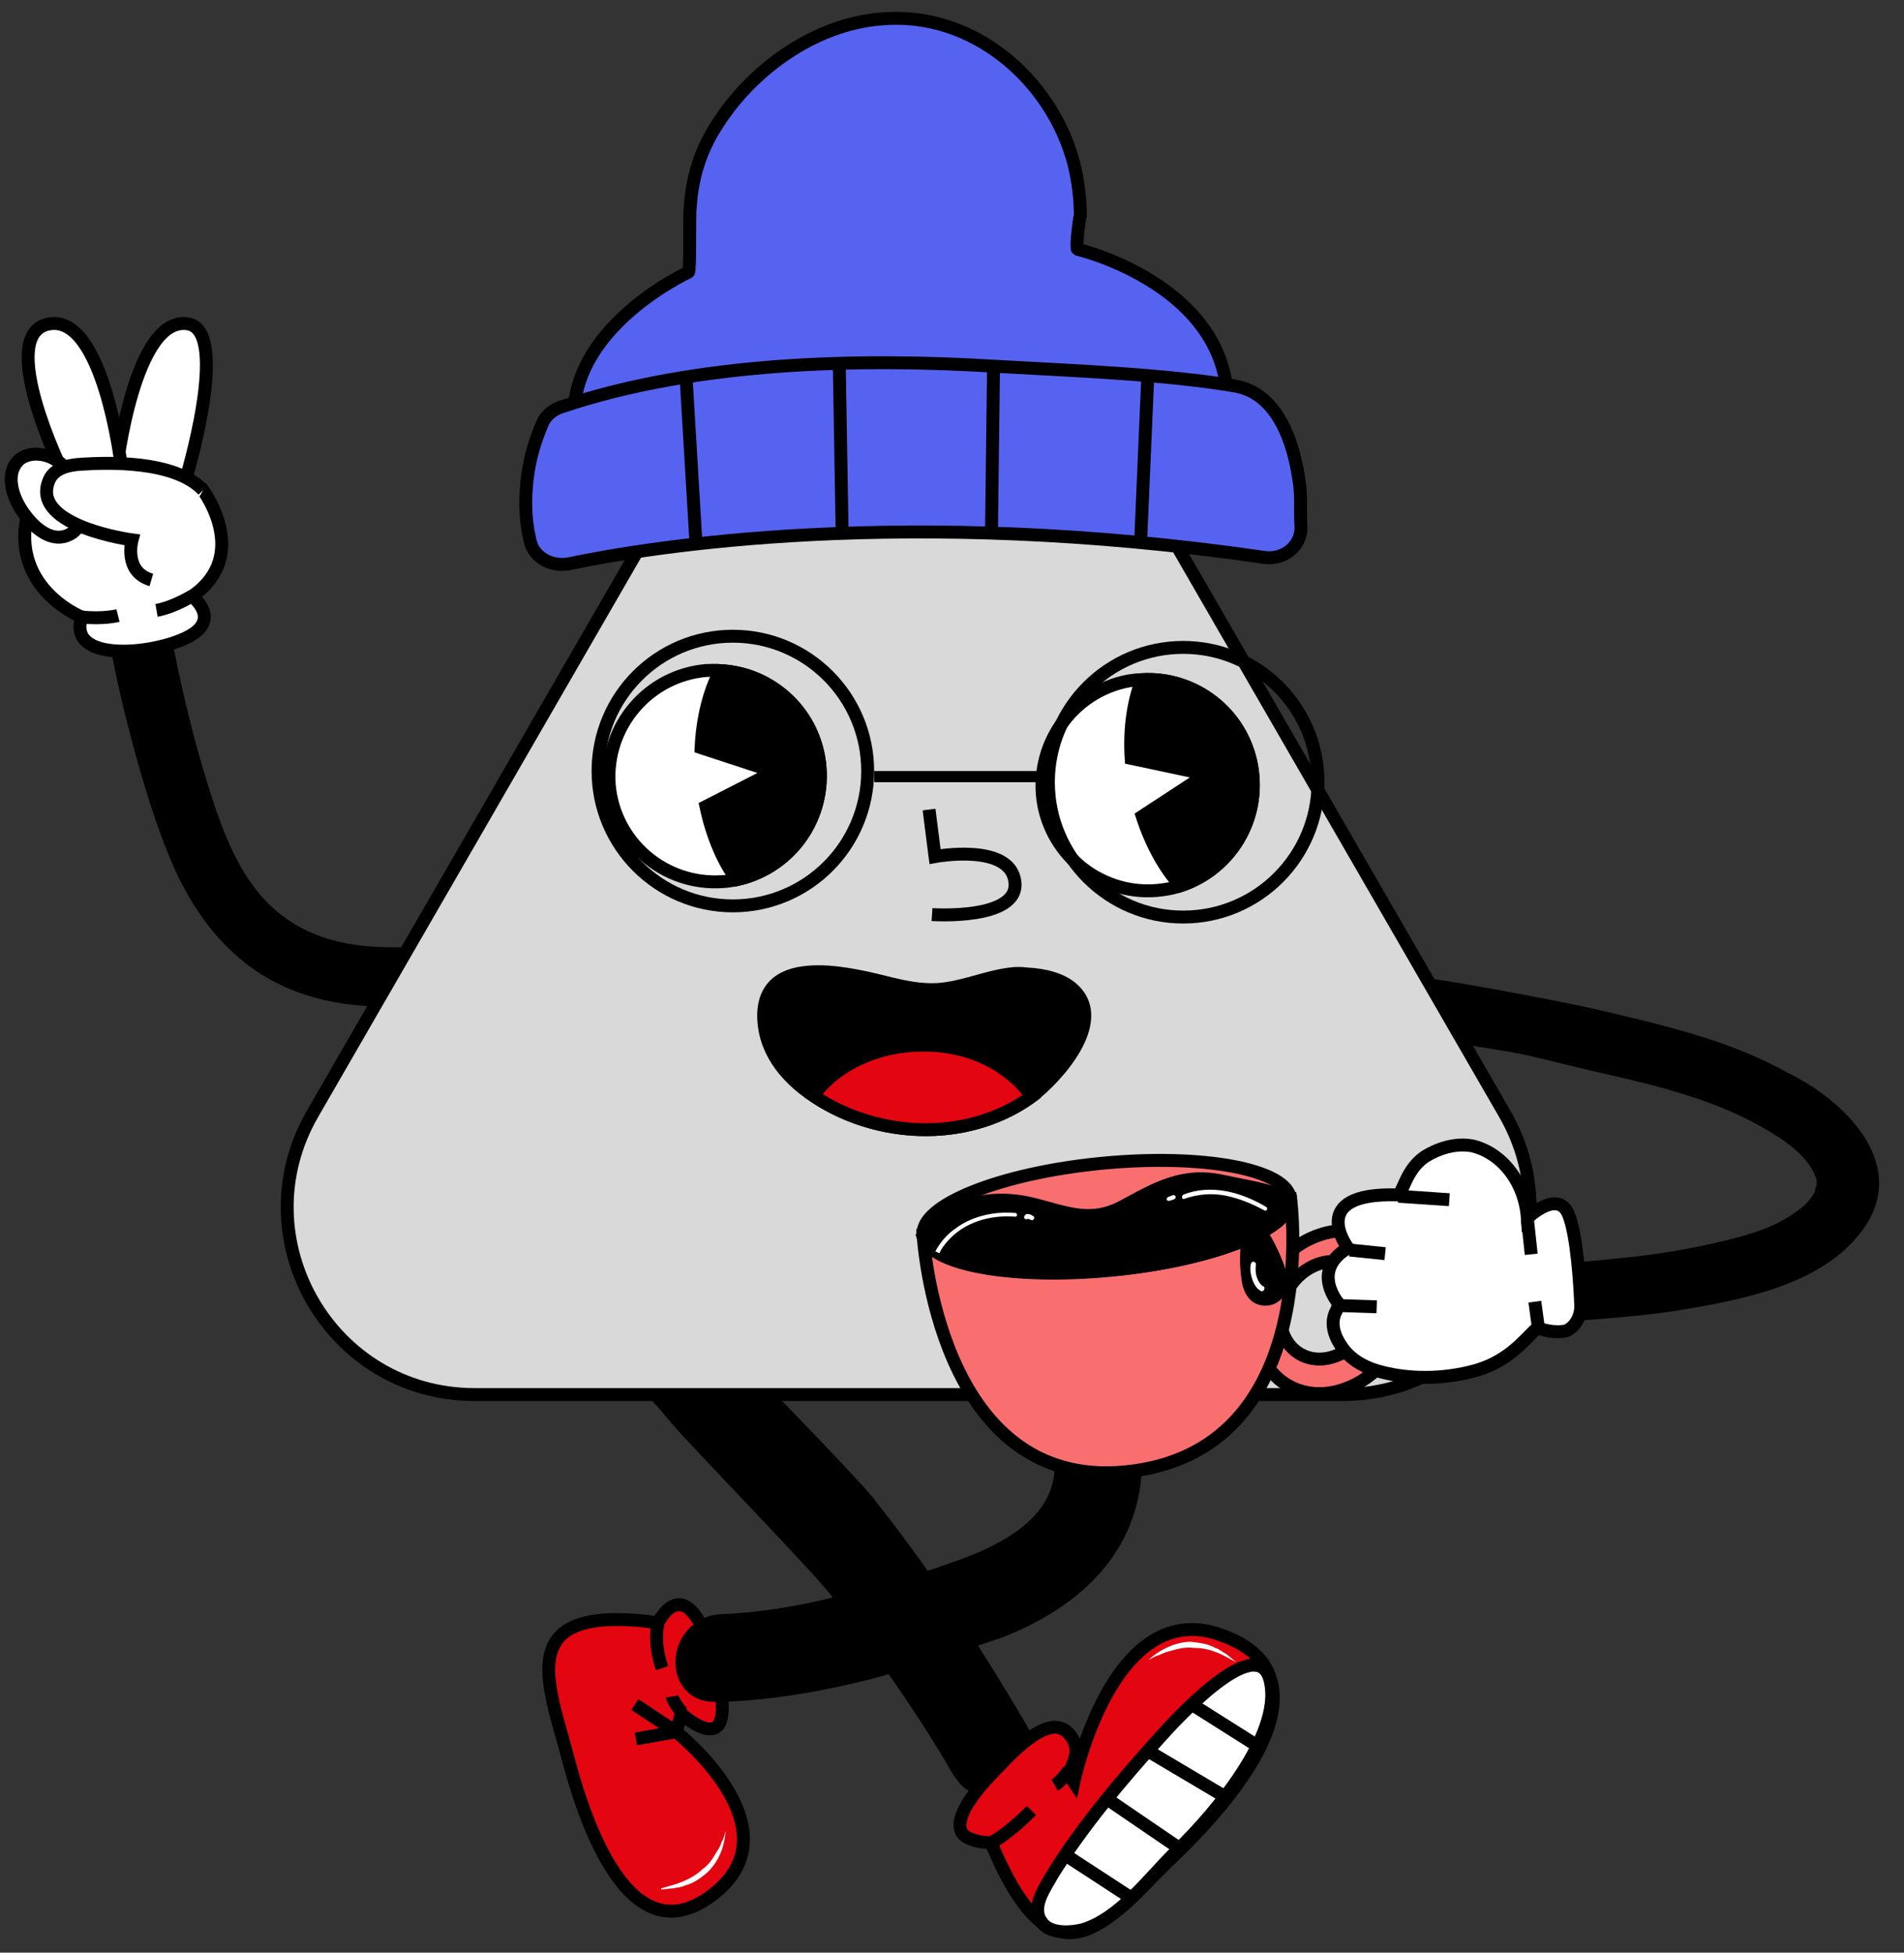 <svg width="118" height="121" viewBox="0 0 118 121" fill="none" xmlns="http://www.w3.org/2000/svg">
<rect x="0" y="0" width="118" height="121" fill="#333333" stroke="none"/>
<path d="M6.992 29.224C7.91 29.04 9.104 29.638 9.242 30.649C10.114 37.225 11.216 43.709 13.327 50.009C14.154 52.446 15.302 55.067 17.413 56.676C19.571 58.378 22.188 58.746 24.85 58.7C28.156 58.608 31.369 57.964 34.675 57.872C35.685 57.826 36.511 58.884 36.465 59.849C36.419 60.861 35.501 61.551 34.491 61.551C28.431 61.781 21.912 63.85 16.311 60.447C13.603 58.792 11.767 56.125 10.573 53.274C9.333 50.285 8.461 47.112 7.681 43.985C6.671 39.846 6.074 35.616 5.523 31.431C5.431 30.42 5.936 29.454 6.992 29.224Z" fill="black"/>
<path d="M7.222 29.086C7.222 29.086 8.323 19.476 11.675 20.073C14.291 20.579 11.491 29.776 11.491 29.776L7.222 29.086Z" fill="white" stroke="black" stroke-width="0.8" stroke-miterlimit="10"/>
<path d="M3.87 29.224C3.87 29.224 -0.308 20.671 3.044 20.073C6.395 19.476 7.497 28.764 7.497 28.764L3.87 29.224Z" fill="white" stroke="black" stroke-width="0.8" stroke-miterlimit="10"/>
<path d="M12.547 30.328C12.547 30.328 15.623 34.374 11.904 36.949C11.904 36.949 13.832 38.421 11.537 39.525C9.241 40.628 4.146 40.996 5.064 38.237C5.064 38.237 -0.124 36.168 2.08 30.695L12.547 30.328Z" fill="white" stroke="black" stroke-width="0.8" stroke-miterlimit="10"/>
<path d="M11.95 36.904C11.95 36.904 10.757 37.639 9.701 37.823" stroke="black" stroke-width="0.8" stroke-miterlimit="10"/>
<path d="M7.313 38.145C7.313 38.145 6.395 38.375 5.11 38.237" stroke="black" stroke-width="0.8" stroke-miterlimit="10"/>
<path d="M1.483 28.305C2.034 28.029 2.814 28.12 3.365 28.442C4.192 28.902 4.651 29.868 4.926 30.742C5.156 31.477 5.247 32.443 4.513 32.995C3.457 33.731 2.401 32.949 1.712 32.121C1.07 31.339 0.519 30.236 0.748 29.224C0.886 28.764 1.162 28.442 1.483 28.305Z" fill="white" stroke="black" stroke-width="0.8" stroke-miterlimit="10"/>
<path d="M12.593 30.374C10.802 28.488 6.579 28.672 5.064 28.764C4.191 28.81 3.273 29.04 2.998 29.868C1.988 32.627 8.186 33.455 8.186 33.455C8.186 33.455 7.635 35.432 9.379 35.938" fill="white"/>
<path d="M12.593 30.374C10.802 28.488 6.579 28.672 5.064 28.764C4.191 28.81 3.273 29.04 2.998 29.868C1.988 32.627 8.186 33.455 8.186 33.455C8.186 33.455 7.635 35.432 9.379 35.938" stroke="black" stroke-width="0.8" stroke-miterlimit="10"/>
<path d="M40.782 100.555C40.782 100.555 42.594 96.799 44.282 103.059C46.094 109.757 42.219 106.189 42.219 106.189L41.907 107.316C41.907 107.316 49.344 113.2 44.344 117.269C39.345 121.338 36.47 113.763 35.22 109.006C33.97 104.248 31.658 99.303 40.782 100.555Z" fill="#E30611" stroke="black" stroke-width="0.8" stroke-miterlimit="10"/>
<path d="M40.782 100.555C40.782 100.555 40.47 101.745 41.032 103.372Z" fill="black"/>
<path d="M40.782 100.555C40.782 100.555 40.47 101.745 41.032 103.372" stroke="black" stroke-width="0.8" stroke-miterlimit="10"/>
<path d="M41.657 105.125C41.657 105.125 41.72 105.5 42.282 106.126Z" fill="black"/>
<path d="M41.657 105.125C41.657 105.125 41.72 105.5 42.282 106.126" stroke="black" stroke-width="0.8" stroke-miterlimit="10"/>
<path d="M41.907 107.315L39.345 105.625" stroke="black" stroke-width="0.8" stroke-miterlimit="10"/>
<path d="M41.907 107.315L39.407 107.754" stroke="black" stroke-width="0.8" stroke-miterlimit="10"/>
<path d="M44.969 113.45C44.907 113.701 44.844 113.951 44.719 114.139C44.657 114.389 44.532 114.577 44.407 114.765C44.157 115.203 43.907 115.579 43.532 115.829C43.22 116.142 42.782 116.392 42.345 116.58C41.907 116.768 41.407 116.893 40.97 117.018V117.081C41.22 117.081 41.47 117.018 41.72 117.018C41.97 116.956 42.22 116.956 42.47 116.831C42.97 116.705 43.407 116.392 43.782 116.079C44.532 115.391 44.907 114.452 44.969 113.45Z" fill="white"/>
<path d="M44.344 105.062C44.469 105.062 44.532 105.062 44.657 105.062C48.407 104.937 52.156 104.186 55.843 103.121C56.218 102.996 56.593 102.871 56.968 102.746C58.156 102.37 59.281 101.995 60.406 101.619C60.781 101.494 61.156 101.369 61.531 101.243C61.656 101.181 61.781 101.181 61.906 101.118C66.28 99.428 69.967 96.361 70.342 91.353C70.53 88.223 69.405 85.594 67.53 83.34C66.405 84.53 65.28 85.594 64.28 86.595C64.968 87.534 65.468 88.599 65.655 89.725C66.468 94.045 62.468 96.048 59.031 97.237C58.656 97.362 58.281 97.488 57.968 97.613C57.906 97.613 57.781 97.675 57.718 97.675C56.468 98.051 55.218 98.489 53.906 98.802C53.594 98.865 53.281 98.99 52.969 99.052C50.281 99.804 47.469 100.304 44.719 100.43C44.282 100.43 43.907 100.555 43.594 100.743C41.594 101.807 41.844 105.125 44.344 105.062Z" fill="black" stroke="black" stroke-width="0.8" stroke-miterlimit="10"/>
<path d="M40.776 86.611C41.213 87.049 41.588 87.55 42.026 88.051C43.088 89.303 50.663 97.113 51.725 98.49C54.537 102.184 57.412 106.253 59.412 109.758C59.537 109.946 59.662 110.071 59.787 110.259C61.474 112.074 64.974 110.071 63.599 107.692C63.474 107.442 63.349 107.254 63.224 107.004C61.224 103.623 59.037 100.118 56.662 96.863C55.725 95.548 54.725 94.234 53.725 92.982C52.85 91.855 45.401 84.232 44.401 83.168C44.338 83.105 44.276 83.043 44.213 82.98L44.276 83.231C44.151 83.418 41.463 85.985 40.776 86.611Z" fill="black" stroke="black" stroke-width="0.8" stroke-miterlimit="10"/>
<path d="M61.427 114.192C62.489 116.759 63.489 118.261 64.489 119.075C67.239 121.266 69.864 117.76 72.801 114.943C75.801 112.064 79.8 107.369 78.738 104.051C78.426 102.925 77.488 101.986 75.801 101.36C68.989 98.731 66.552 110.436 66.552 110.436L66.177 109.873C66.302 109.748 66.614 109.184 66.677 108.621C66.739 107.995 66.302 107.306 65.802 107.119C64.677 106.618 62.864 108.433 61.927 109.435C61.052 110.311 58.989 112.44 59.614 113.566C59.677 113.691 60.052 114.13 61.427 114.192Z" fill="#E30611" stroke="black" stroke-width="0.8" stroke-miterlimit="10"/>
<path d="M61.427 114.192C61.427 114.192 62.364 113.754 63.927 112.189" stroke="black" stroke-width="0.8" stroke-miterlimit="10"/>
<path d="M65.364 110.624C65.364 110.624 65.802 110.374 66.239 109.685" stroke="black" stroke-width="0.8" stroke-miterlimit="10"/>
<path d="M71.176 102.862C71.426 102.737 71.614 102.611 71.864 102.549C72.114 102.424 72.301 102.361 72.551 102.298C72.989 102.173 73.489 102.048 73.926 102.111C74.364 102.111 74.864 102.173 75.301 102.361C75.739 102.486 76.176 102.799 76.613 102.987C76.426 102.862 76.238 102.674 75.988 102.486C75.739 102.361 75.551 102.173 75.301 102.111C74.864 101.86 74.364 101.798 73.801 101.735C72.926 101.735 71.926 102.173 71.176 102.862Z" fill="white"/>
<path d="M64.489 119.012C64.552 119.075 64.614 119.2 64.677 119.263C65.239 119.826 66.364 119.763 67.114 119.576C69.364 118.887 71.114 116.508 72.739 114.881C75.739 112.001 79.613 107.118 78.676 103.989C77.801 101.172 72.864 106.555 71.864 107.682C69.489 110.311 67.114 113.128 65.239 116.133C64.802 116.946 63.927 118.073 64.489 119.012Z" fill="white" stroke="black" stroke-width="0.8" stroke-miterlimit="10"/>
<path d="M77.926 108.183L73.864 105.616" stroke="black" stroke-width="0.8" stroke-miterlimit="10"/>
<path d="M75.988 111.375L71.239 108.558" stroke="black" stroke-width="0.8" stroke-miterlimit="10"/>
<path d="M73.238 114.631L68.739 111.563" stroke="black" stroke-width="0.8" stroke-miterlimit="10"/>
<path d="M70.051 117.572L66.114 115.006" stroke="black" stroke-width="0.8" stroke-miterlimit="10"/>
<path d="M66.358 22.43L93.254 69.016C97.719 76.749 92.138 86.416 83.208 86.416H29.416C20.486 86.416 14.905 76.749 19.37 69.016L46.266 22.43C50.731 14.697 61.893 14.697 66.358 22.43Z" fill="#D9D9D9" stroke="black" stroke-width="0.8"/>
<path d="M66.78 15.447C66.78 15.447 77.589 17.988 75.909 26.891L55.744 27.98L35.755 27.338C34.239 20.736 42.669 16.864 42.669 16.864C42.792 16.802 42.712 13.219 42.772 12.91C42.885 11.056 43.37 9.386 44.41 7.775C46.55 4.367 50.421 1.506 54.614 1.176C60.348 0.653 65.244 5.015 66.567 10.197C66.82 11.246 66.949 12.296 66.954 13.346C66.893 13.47 66.657 15.386 66.78 15.447Z" fill="#5663F1" stroke="black" stroke-width="0.8" stroke-miterlimit="10"/>
<path d="M35.24 34.94C40.354 33.864 56.131 31.315 78.354 34.54C79.588 34.719 80.694 33.787 80.626 32.614C80.559 31.626 80.677 30.637 80.487 29.65C80.167 27.49 79.225 24.406 76.57 23.925C72.372 23.205 66.881 22.986 61.76 22.702C53.492 22.188 43.191 22.363 34.695 25.246C34.202 25.434 33.772 25.806 33.59 26.301C33.163 27.292 32.739 28.591 32.624 30.197C32.507 31.495 32.637 32.668 32.889 33.655C33.14 34.518 34.13 35.131 35.24 34.94Z" fill="#5663F1" stroke="black" stroke-width="0.8" stroke-miterlimit="10"/>
<path d="M42.518 23.354L43.129 33.606" stroke="black" stroke-width="0.8" stroke-miterlimit="10"/>
<path d="M52.013 22.502L52.193 33.128" stroke="black" stroke-width="0.8" stroke-miterlimit="10"/>
<path d="M61.575 22.701L61.445 33.143" stroke="black" stroke-width="0.8" stroke-miterlimit="10"/>
<path d="M71.138 23.209L70.698 33.405" stroke="black" stroke-width="0.8" stroke-miterlimit="10"/>
<path d="M63.947 67.941C61.1 70.01 57.382 70.47 54.031 69.55C52.837 69.228 51.551 68.676 50.404 67.895C48.613 66.699 47.282 64.998 47.328 62.79C47.42 60.767 48.935 60.215 50.725 60.215C52.286 60.215 54.076 60.675 55.178 60.951C56.142 61.181 57.06 61.365 58.07 61.319C59.631 61.227 61.1 60.537 62.615 60.353C62.937 60.307 63.258 60.307 63.625 60.353C64.681 60.399 65.875 60.675 66.564 61.365C68.584 63.342 65.508 66.745 63.947 67.941Z" fill="black" stroke="black" stroke-width="0.8" stroke-miterlimit="10"/>
<path d="M63.947 67.941C61.1 70.01 57.382 70.47 54.031 69.55C52.837 69.228 51.551 68.676 50.404 67.894C51.781 66.009 54.306 64.768 57.152 64.768C60.09 64.722 62.569 66.009 63.947 67.941Z" fill="#E30611" stroke="black" stroke-width="0.8" stroke-miterlimit="10"/>
<path d="M87.177 79.73C86.735 77.088 84.319 75.633 81.755 76.532C79.184 77.393 77.451 80.247 77.857 82.895C78.299 85.537 80.715 86.992 83.279 86.094C85.85 85.232 87.62 82.372 87.177 79.73ZM82.668 84.062C81.128 84.594 79.662 83.716 79.396 82.131C79.13 80.546 80.166 78.857 81.706 78.325C83.246 77.793 84.712 78.671 84.977 80.257C85.243 81.842 84.214 83.568 82.668 84.062Z" fill="#F96F6F" stroke="black" stroke-width="0.8" stroke-miterlimit="10"/>
<path d="M79.99 74.302C79.99 74.302 82.074 89.978 69.754 91.205C58.081 92.362 57.21 76.52 57.21 76.52L79.99 74.302Z" fill="#F96F6F" stroke="black" stroke-width="0.8" stroke-miterlimit="10"/>
<path d="M79.972 74.291C79.796 72.463 74.559 71.475 68.275 72.086C61.99 72.697 57.038 74.675 57.214 76.504C57.39 78.332 62.627 79.32 68.911 78.709C75.196 78.098 80.148 76.12 79.972 74.291Z" fill="#F96F6F" stroke="black" stroke-width="0.8" stroke-miterlimit="10"/>
<path d="M57.964 77.551C57.531 77.276 57.285 76.968 57.184 76.597C58.735 74.746 61.122 73.955 63.863 74.578C65.963 75.077 67.491 75.866 69.558 74.78C71.656 73.65 73.308 72.635 75.847 73.214C77.136 73.501 78.72 73.699 79.991 74.338C80.062 76.148 75.155 78.101 68.933 78.686C64.201 79.136 60.059 78.71 58.216 77.664" fill="black"/>
<path d="M57.964 77.551C57.531 77.276 57.285 76.968 57.184 76.597C58.735 74.746 61.122 73.955 63.863 74.578C65.963 75.077 67.491 75.866 69.558 74.78C71.656 73.65 73.308 72.635 75.847 73.214C77.136 73.501 78.72 73.699 79.991 74.338C80.062 76.148 75.155 78.101 68.933 78.686C64.201 79.136 60.059 78.71 58.216 77.664" stroke="black" stroke-width="0.8" stroke-miterlimit="10"/>
<path d="M73.346 74.026C74.181 73.691 75.105 73.651 75.985 73.813C76.865 73.975 77.702 74.338 78.475 74.789C78.607 74.883 78.488 75.097 78.356 75.003C77.589 74.59 76.796 74.258 75.954 74.09C75.112 73.922 74.232 73.993 73.39 74.29C73.245 74.353 73.201 74.089 73.346 74.026Z" fill="white"/>
<path d="M57.965 77.548C58.26 76.994 58.68 76.496 59.201 76.137C59.855 75.638 60.621 75.354 61.451 75.214C61.941 75.131 62.406 75.13 62.915 75.161C63.072 75.173 63.072 75.406 62.915 75.393C61.344 75.271 59.716 75.739 58.681 76.962C58.486 77.189 58.329 77.409 58.216 77.661L57.965 77.548Z" fill="white"/>
<path d="M72.365 74.19C72.472 74.133 72.585 74.114 72.692 74.057C72.768 74.044 72.812 74.075 72.862 74.145C72.875 74.22 72.844 74.264 72.774 74.315C72.699 74.328 72.592 74.385 72.517 74.397L72.479 74.404C72.441 74.41 72.403 74.416 72.403 74.416C72.366 74.423 72.359 74.385 72.315 74.353C72.309 74.316 72.303 74.278 72.303 74.278C72.334 74.234 72.365 74.19 72.365 74.19Z" fill="white"/>
<path d="M63.625 75.236C63.776 75.21 63.902 75.267 64.034 75.361C64.078 75.392 64.128 75.462 64.066 75.55C64.034 75.594 63.965 75.645 63.877 75.582C63.839 75.588 63.833 75.551 63.795 75.557C63.751 75.525 63.713 75.532 63.676 75.538C63.638 75.545 63.638 75.545 63.6 75.551C63.525 75.564 63.474 75.495 63.462 75.419C63.518 75.293 63.549 75.249 63.625 75.236Z" fill="white"/>
<path d="M77.541 75.454C78.095 76.215 78.586 77.063 78.965 77.931C79.229 78.585 79.702 79.553 79.149 80.19C78.822 80.556 78.25 80.614 77.853 80.332C77.406 79.98 77.337 79.332 77.286 78.797C77.184 77.727 77.315 76.657 77.522 75.574C77.522 75.574 77.516 75.536 77.541 75.454Z" fill="black" stroke="black" stroke-width="0.8" stroke-miterlimit="10"/>
<path d="M77.519 78.33C77.544 78.248 77.607 78.16 77.689 78.185C77.771 78.21 77.859 78.273 77.834 78.355C77.802 78.632 77.803 78.865 77.885 79.123C77.96 79.343 78.08 79.594 78.294 79.713C78.376 79.738 78.395 79.852 78.332 79.94C78.269 80.028 78.194 80.041 78.106 79.978C77.848 79.828 77.677 79.507 77.589 79.211C77.507 78.953 77.45 78.614 77.519 78.33Z" fill="white"/>
<path d="M77.567 47.441C76.975 44.17 74.029 41.917 70.773 42.116C70.469 42.121 70.218 42.153 69.925 42.198C66.378 42.878 64.045 46.291 64.68 49.854C65.356 53.405 68.762 55.737 72.322 55.097C72.614 55.053 72.893 54.968 73.173 54.883C76.228 53.872 78.17 50.752 77.567 47.441Z" fill="white" stroke="black" stroke-width="0.8" stroke-miterlimit="10"/>
<path d="M73.173 54.883C72.212 53.864 71.359 52.332 70.789 50.583L74.763 47.983L70.102 46.992C69.984 45.15 70.247 43.411 70.773 42.116C73.989 41.929 76.936 44.182 77.567 47.441C78.17 50.752 76.228 53.872 73.173 54.883Z" fill="black" stroke="black" stroke-width="0.8" stroke-miterlimit="10"/>
<path d="M50.824 47.577C50.585 44.261 47.896 41.706 44.637 41.556C44.335 41.529 44.081 41.534 43.786 41.547C40.186 41.845 37.504 44.99 37.756 48.601C38.049 52.204 41.187 54.887 44.794 54.63C45.089 54.617 45.377 54.563 45.664 54.508C48.809 53.829 51.071 50.933 50.824 47.577Z" fill="white" stroke="black" stroke-width="0.8" stroke-miterlimit="10"/>
<path d="M45.664 54.509C44.817 53.392 44.132 51.778 43.752 49.978L47.979 47.817L43.451 46.333C43.53 44.489 43.976 42.788 44.637 41.557C47.855 41.714 50.544 44.269 50.824 47.577C51.071 50.934 48.809 53.829 45.664 54.509Z" fill="black" stroke="black" stroke-width="0.8" stroke-miterlimit="10"/>
<circle cx="8.755" cy="8.755" r="8.355" transform="matrix(-1 0 0 1 82.084 39.717)" stroke="black" stroke-width="0.8"/>
<circle cx="8.755" cy="8.755" r="8.355" transform="matrix(-1 0 0 1 54.174 39.024)" stroke="black" stroke-width="0.8"/>
<rect width="10.286" height="0.693" transform="matrix(-1 0 0 1 64.468 47.779)" fill="black"/>
<path d="M115.623 75.945C113.279 79.481 108.307 80.482 104.406 81.135C102.909 81.389 101.403 81.552 99.891 81.669C99.207 81.743 98.471 81.777 97.787 81.851C97.741 81.856 97.741 81.856 97.695 81.861C96.915 81.899 96.088 81.942 95.312 82.026C94.855 82.076 94.44 82.074 93.983 82.124C93.618 82.163 93.248 82.157 92.883 82.196C90.54 82.311 88.202 82.472 85.879 82.769C84.874 82.878 83.862 82.479 83.607 81.396C83.592 81.259 83.577 81.122 83.563 80.985C83.565 80.152 84.111 79.215 84.978 79.121C85.298 79.086 85.618 79.052 85.937 79.017C86.074 79.002 86.211 78.988 86.348 78.973C89.224 78.662 92.119 78.534 94.964 78.365C95.654 78.336 96.293 78.267 96.983 78.239C97.257 78.209 97.485 78.184 97.764 78.2C98.544 78.162 99.366 78.073 100.142 77.989C102.521 77.778 104.88 77.384 107.173 76.812C108.747 76.411 110.132 75.984 111.413 75.013C111.886 74.684 112.257 74.274 112.487 73.833C112.41 73.98 112.611 73.265 112.585 73.453C112.601 73.174 112.586 73.037 112.531 72.95C112.008 71.527 110.424 70.542 109.195 69.843C105.997 68.016 102.258 67.171 98.66 66.358C94.349 65.345 95.398 65.455 91.126 64.785C91.126 64.785 90.335 63.358 89.962 62.74C89.362 61.747 88.778 60.653 88.778 60.653C90.983 60.97 96.86 62.068 99.038 62.572C103.066 63.523 107.23 64.46 110.869 66.517C114.281 68.183 118.202 72.013 115.623 75.945Z" fill="black"/>
<path d="M94.657 75.484C94.657 75.484 96.581 73.611 97.224 75.298C97.731 76.584 97.914 79.57 97.965 80.905C97.983 81.504 97.681 82.138 97.158 82.426C96.808 82.602 95.784 82.528 95.293 82.258C94.453 83.042 93.409 84.496 91.064 85.028C89.308 85.449 87.371 85.474 85.613 85.017C84.711 84.791 83.881 84.372 83.295 83.65C82.972 83.222 82.69 82.744 82.631 82.196C82.601 81.922 82.623 81.688 82.73 81.399C82.771 81.348 82.991 80.816 82.991 80.816C82.991 80.816 81.152 78.749 83.54 77.335C83.54 77.335 80.906 73.875 86.605 74.044C86.929 74.055 87.087 72.512 88.291 71.688C88.464 71.577 89.76 70.743 91.22 71.001C93.018 71.407 94.503 73.189 94.657 75.484Z" fill="white" stroke="black" stroke-width="0.8" stroke-miterlimit="10"/>
<path d="M83.648 77.461L85.843 77.686" stroke="black" stroke-width="0.8" stroke-miterlimit="10"/>
<path d="M83.049 80.902L85.32 80.979" stroke="black" stroke-width="0.8" stroke-miterlimit="10"/>
<path d="M86.66 74.129L89.823 74.342" stroke="black" stroke-width="0.8" stroke-miterlimit="10"/>
<path d="M94.656 75.485L94.897 77.725" stroke="black" stroke-width="0.8" stroke-miterlimit="10"/>
<path d="M95.121 80.661L95.344 82.302" stroke="black" stroke-width="0.8" stroke-miterlimit="10"/>
<path d="M57.577 50.166L57.948 53.078C57.948 53.078 62.588 52.211 62.898 54.628C63.207 57.045 57.762 56.673 57.762 56.673" fill="#D9D9D9"/>
<path d="M57.577 50.166L57.948 53.078C57.948 53.078 62.588 52.211 62.898 54.628C63.207 57.045 57.762 56.673 57.762 56.673" stroke="black" stroke-width="0.8" stroke-miterlimit="10"/>
</svg>

